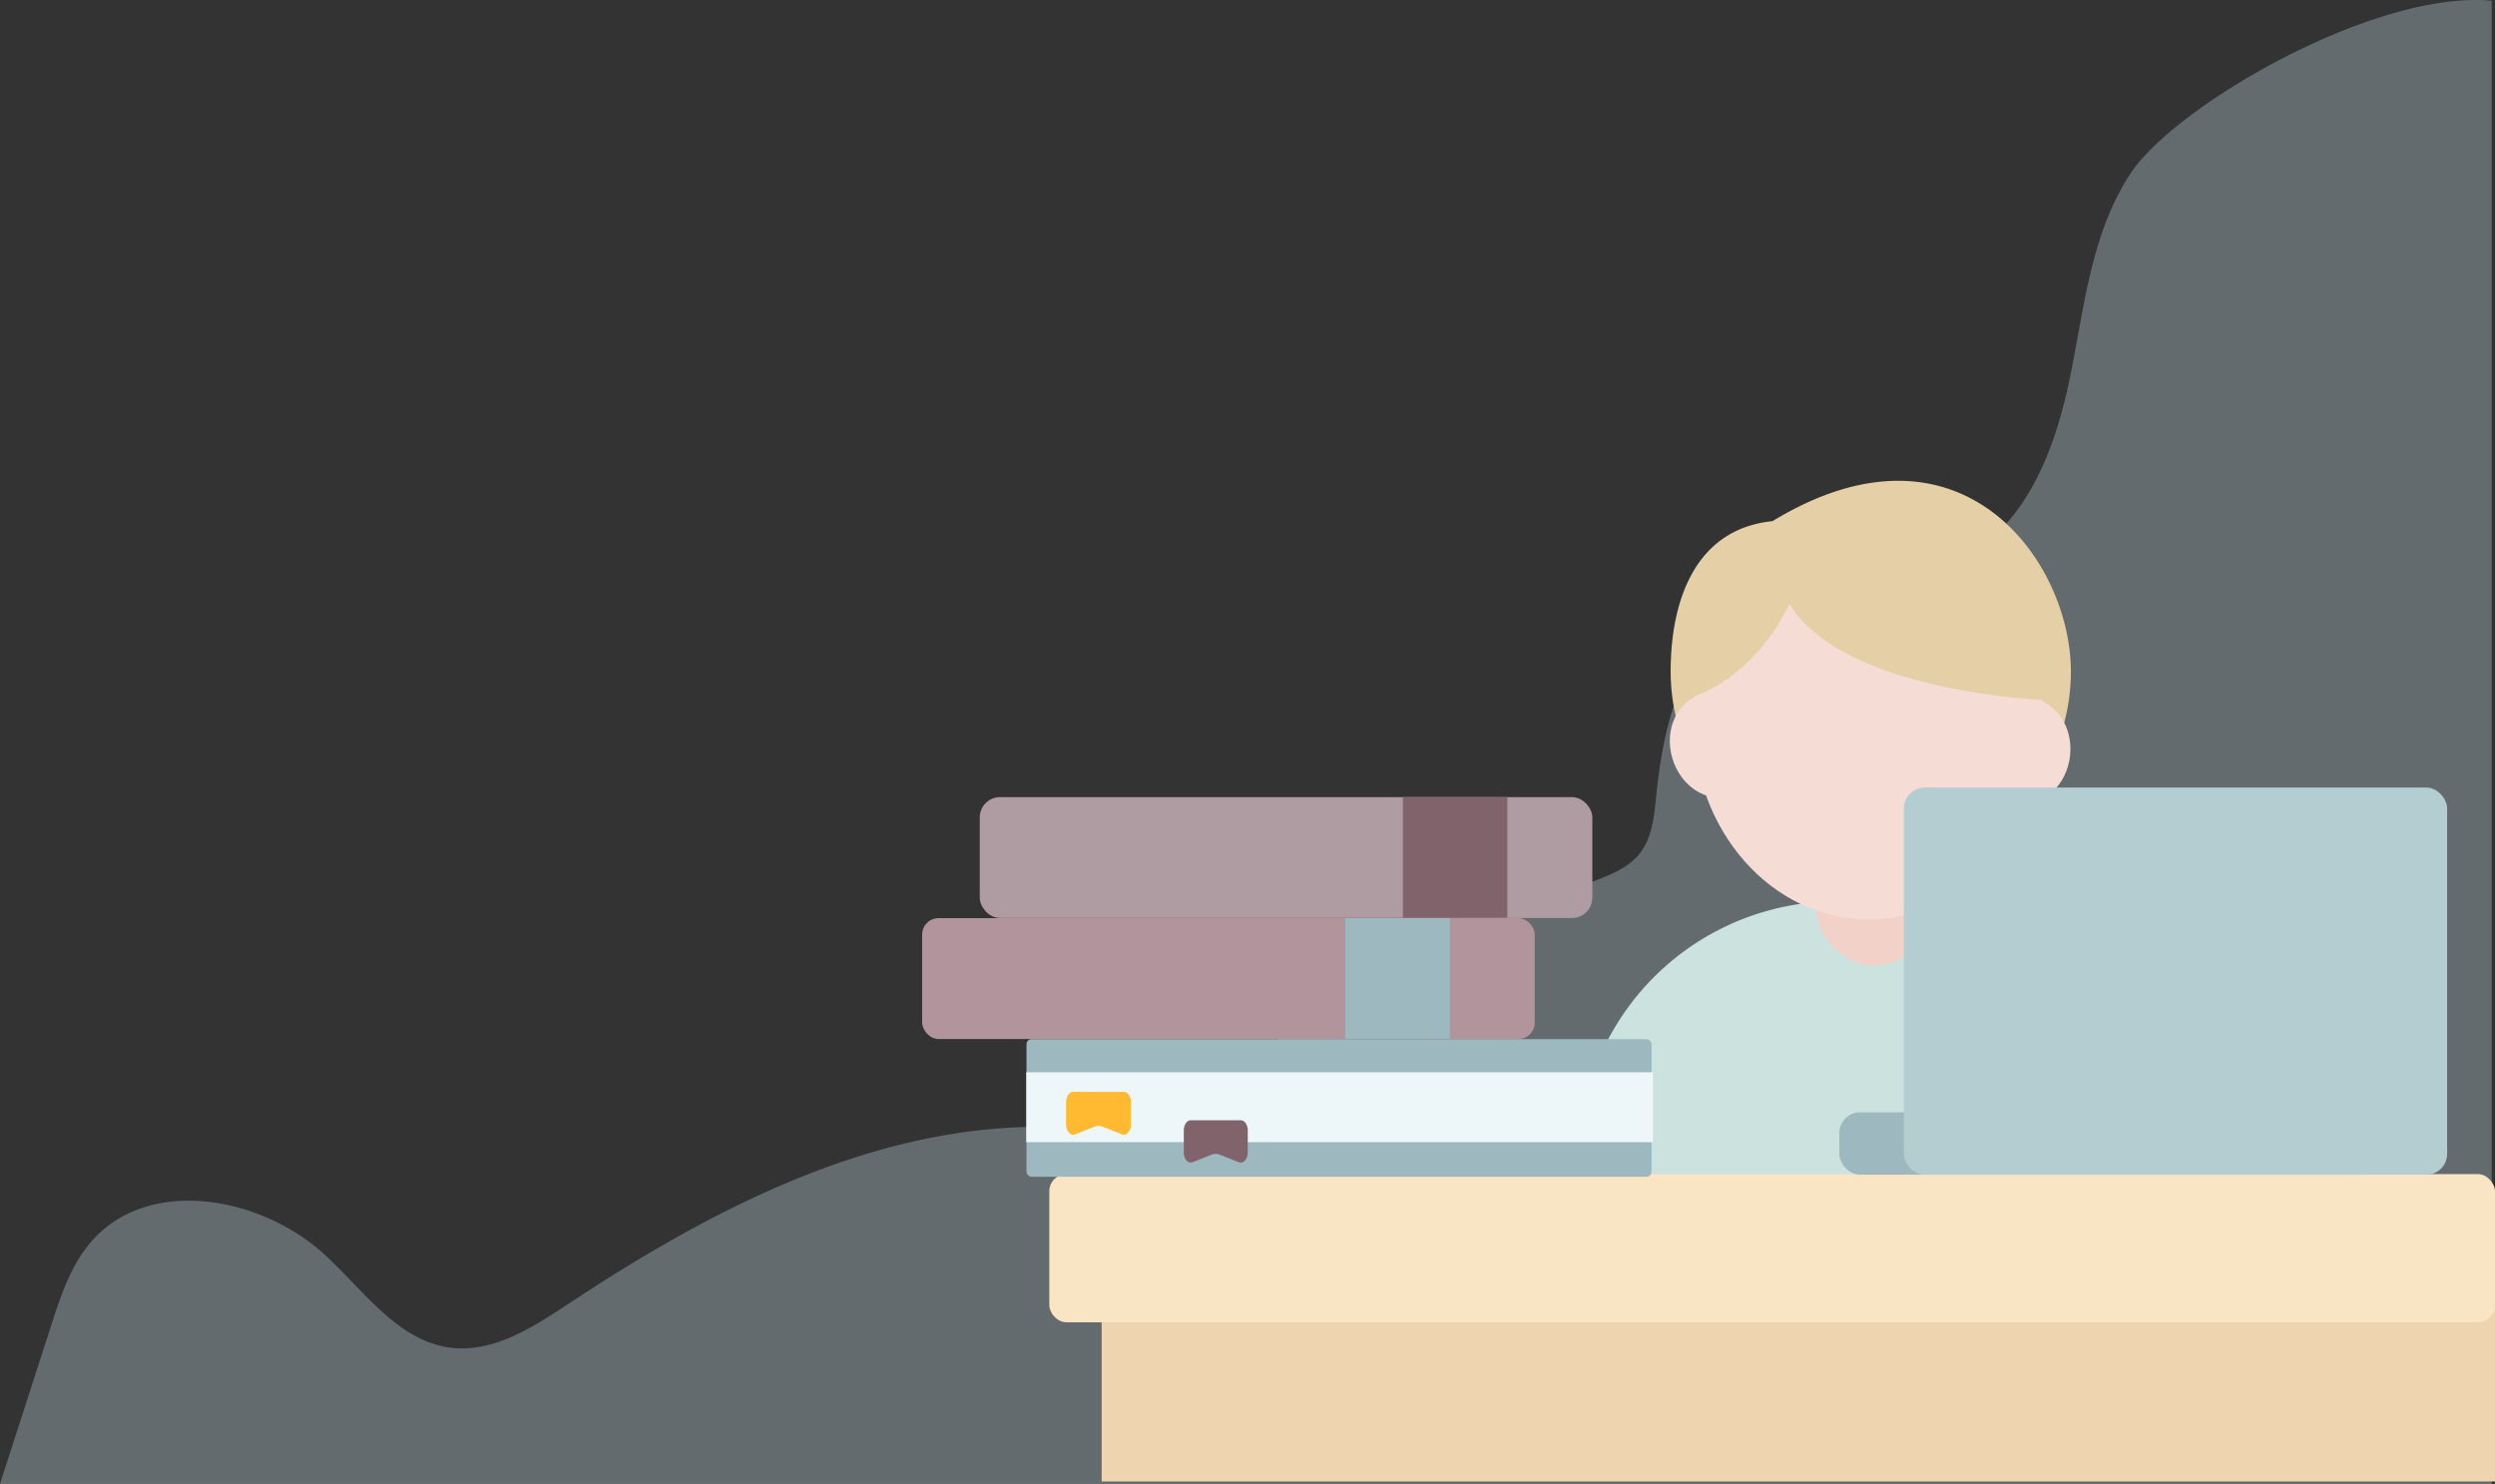 <svg xmlns="http://www.w3.org/2000/svg" width="306.034" height="182.018" viewBox="0 0 306.034 182.018">
  <rect x="0" y="0" width="306.034" height="182.018" fill="#333333" stroke="none"/>
  <g id="icon1" transform="translate(-449.37 -4536.982)">
    <path id="Path_536" data-name="Path 536" d="M350.043,5004.064V4822.132c-14.445-1.318-38.843,12.916-44.3,21.187-4.851,7.345-5.682,16.515-7.455,25.138s-5.254,17.819-13.008,21.985c-8.526,4.58-19.848,1.727-27.879,7.127-6.964,4.682-9.018,13.9-9.856,22.254-.242,2.4-.486,4.961-1.97,6.867-1.311,1.684-3.374,2.572-5.369,3.328a102.116,102.116,0,0,1-22.152,5.667c-6.2.862-13.783,2.094-15.908,7.985-.68,1.886-.629,3.955-1.121,5.9-1.394,5.507-6.954,9.068-12.518,10.215s-11.318.439-17,.481c-20.731.151-40.052,10.256-57.344,21.691-4.4,2.913-9.276,6.067-14.512,5.391-6.438-.831-10.577-6.952-15.35-11.351-7.867-7.249-21.689-9.725-28.7-1.642-2.5,2.889-3.738,6.634-4.912,10.272l-6.276,19.438Z" transform="translate(404.957 -285.064)" fill="#c8e1ea" opacity="0.32"/>
    <path id="Rectangle_614" data-name="Rectangle 614" d="M7.7,0H63.922a7.7,7.7,0,0,1,7.7,7.7v0A31.692,31.692,0,0,1,39.927,39.389H31.692A31.692,31.692,0,0,1,0,7.7v0A7.7,7.7,0,0,1,7.7,0Z" transform="translate(714.595 4686.928) rotate(-180)" fill="#cce2de"/>
    <g id="Group_626" data-name="Group 626" transform="translate(404.957 -285.064)">
      <rect id="Rectangle_615" data-name="Rectangle 615" width="14.119" height="19.115" rx="7.06" transform="translate(281.252 4940.471) rotate(180)" fill="#f2d1c9"/>
      <g id="Group_625" data-name="Group 625">
        <path id="Path_543" data-name="Path 543" d="M249.335,4904.412a24.546,24.546,0,0,0,49.092,0c0-13.556-13.507-32.486-36.605-18.439C252.482,4886.914,249.335,4895.483,249.335,4904.412Z" fill="#e4cfa7"/>
        <ellipse id="Ellipse_220" data-name="Ellipse 220" cx="21.505" cy="24.329" rx="21.505" ry="24.329" transform="translate(252.111 4886.166)" fill="#f5ddd6"/>
        <ellipse id="Ellipse_221" data-name="Ellipse 221" cx="5.503" cy="6.466" rx="5.503" ry="6.466" transform="translate(247.729 4908.805) rotate(-16.154)" fill="#f5ddd6"/>
        <ellipse id="Ellipse_222" data-name="Ellipse 222" cx="6.466" cy="5.503" rx="6.466" ry="5.503" transform="translate(286.615 4919.927) rotate(-83.134)" fill="#f5ddd6"/>
        <path id="Path_544" data-name="Path 544" d="M295.338,4907.942s-25.044-.971-31.416-11.832c-4.489,9.268-11.7,11.343-11.7,11.343s.552-22.422,21.478-22.856S295.338,4907.942,295.338,4907.942Z" fill="#e4cfa7"/>
      </g>
    </g>
    <rect id="Rectangle_616" data-name="Rectangle 616" width="170.905" height="27.627" transform="translate(755.404 4718.702) rotate(-180)" fill="#efd5af"/>
    <rect id="Rectangle_617" data-name="Rectangle 617" width="177.328" height="18.182" rx="2.106" transform="translate(755.404 4699.177) rotate(-180)" fill="#f9e5c4"/>
    <g id="Group_627" data-name="Group 627" transform="translate(404.957 -285.064)">
      <rect id="Rectangle_618" data-name="Rectangle 618" width="75.138" height="14.826" rx="2.008" transform="translate(157.525 4934.667)" fill="#b2949d"/>
      <rect id="Rectangle_619" data-name="Rectangle 619" width="12.811" height="14.798" transform="translate(209.425 4934.667)" fill="#9db9bf"/>
    </g>
    <g id="Group_628" data-name="Group 628" transform="translate(404.957 -285.064)">
      <rect id="Rectangle_620" data-name="Rectangle 620" width="75.138" height="14.826" rx="2.485" transform="translate(164.59 4919.823)" fill="#af9ca2"/>
      <rect id="Rectangle_621" data-name="Rectangle 621" width="12.811" height="14.798" transform="translate(216.49 4919.823)" fill="#81636b"/>
    </g>
    <rect id="Rectangle_622" data-name="Rectangle 622" width="76.668" height="16.879" rx="0.63" transform="translate(651.948 4681.327) rotate(-180)" fill="#9db9bf"/>
    <rect id="Rectangle_623" data-name="Rectangle 623" width="76.861" height="8.575" transform="translate(652.113 4677.082) rotate(-180)" fill="#edf7f9"/>
    <path id="Path_545" data-name="Path 545" d="M176.295,4961.186l2.4-.951a1.217,1.217,0,0,1,.908,0l2.416.953c.56.221,1.113-.381,1.113-1.212v-2.745c0-.692-.393-1.253-.877-1.253h-6.2c-.484,0-.876.561-.876,1.253v2.744C175.181,4960.806,175.735,4961.408,176.295,4961.186Z" transform="translate(404.957 -285.064)" fill="#ffba31"/>
    <path id="Path_546" data-name="Path 546" d="M190.71,4964.6l2.368-.938a1.19,1.19,0,0,1,.9,0l2.385.941c.552.218,1.1-.376,1.1-1.2v-2.71c0-.683-.387-1.236-.865-1.236h-6.116c-.478,0-.865.553-.865,1.236v2.708C189.611,4964.223,190.157,4964.818,190.71,4964.6Z" transform="translate(404.957 -285.064)" fill="#81636b"/>
    <rect id="Rectangle_624" data-name="Rectangle 624" width="66.638" height="7.66" rx="2.553" transform="translate(674.979 4673.415)" fill="#9db9bf"/>
    <rect id="Rectangle_625" data-name="Rectangle 625" width="66.638" height="47.489" rx="2.553" transform="translate(682.894 4633.585)" fill="#b4cdd1"/>
  </g>
</svg>
